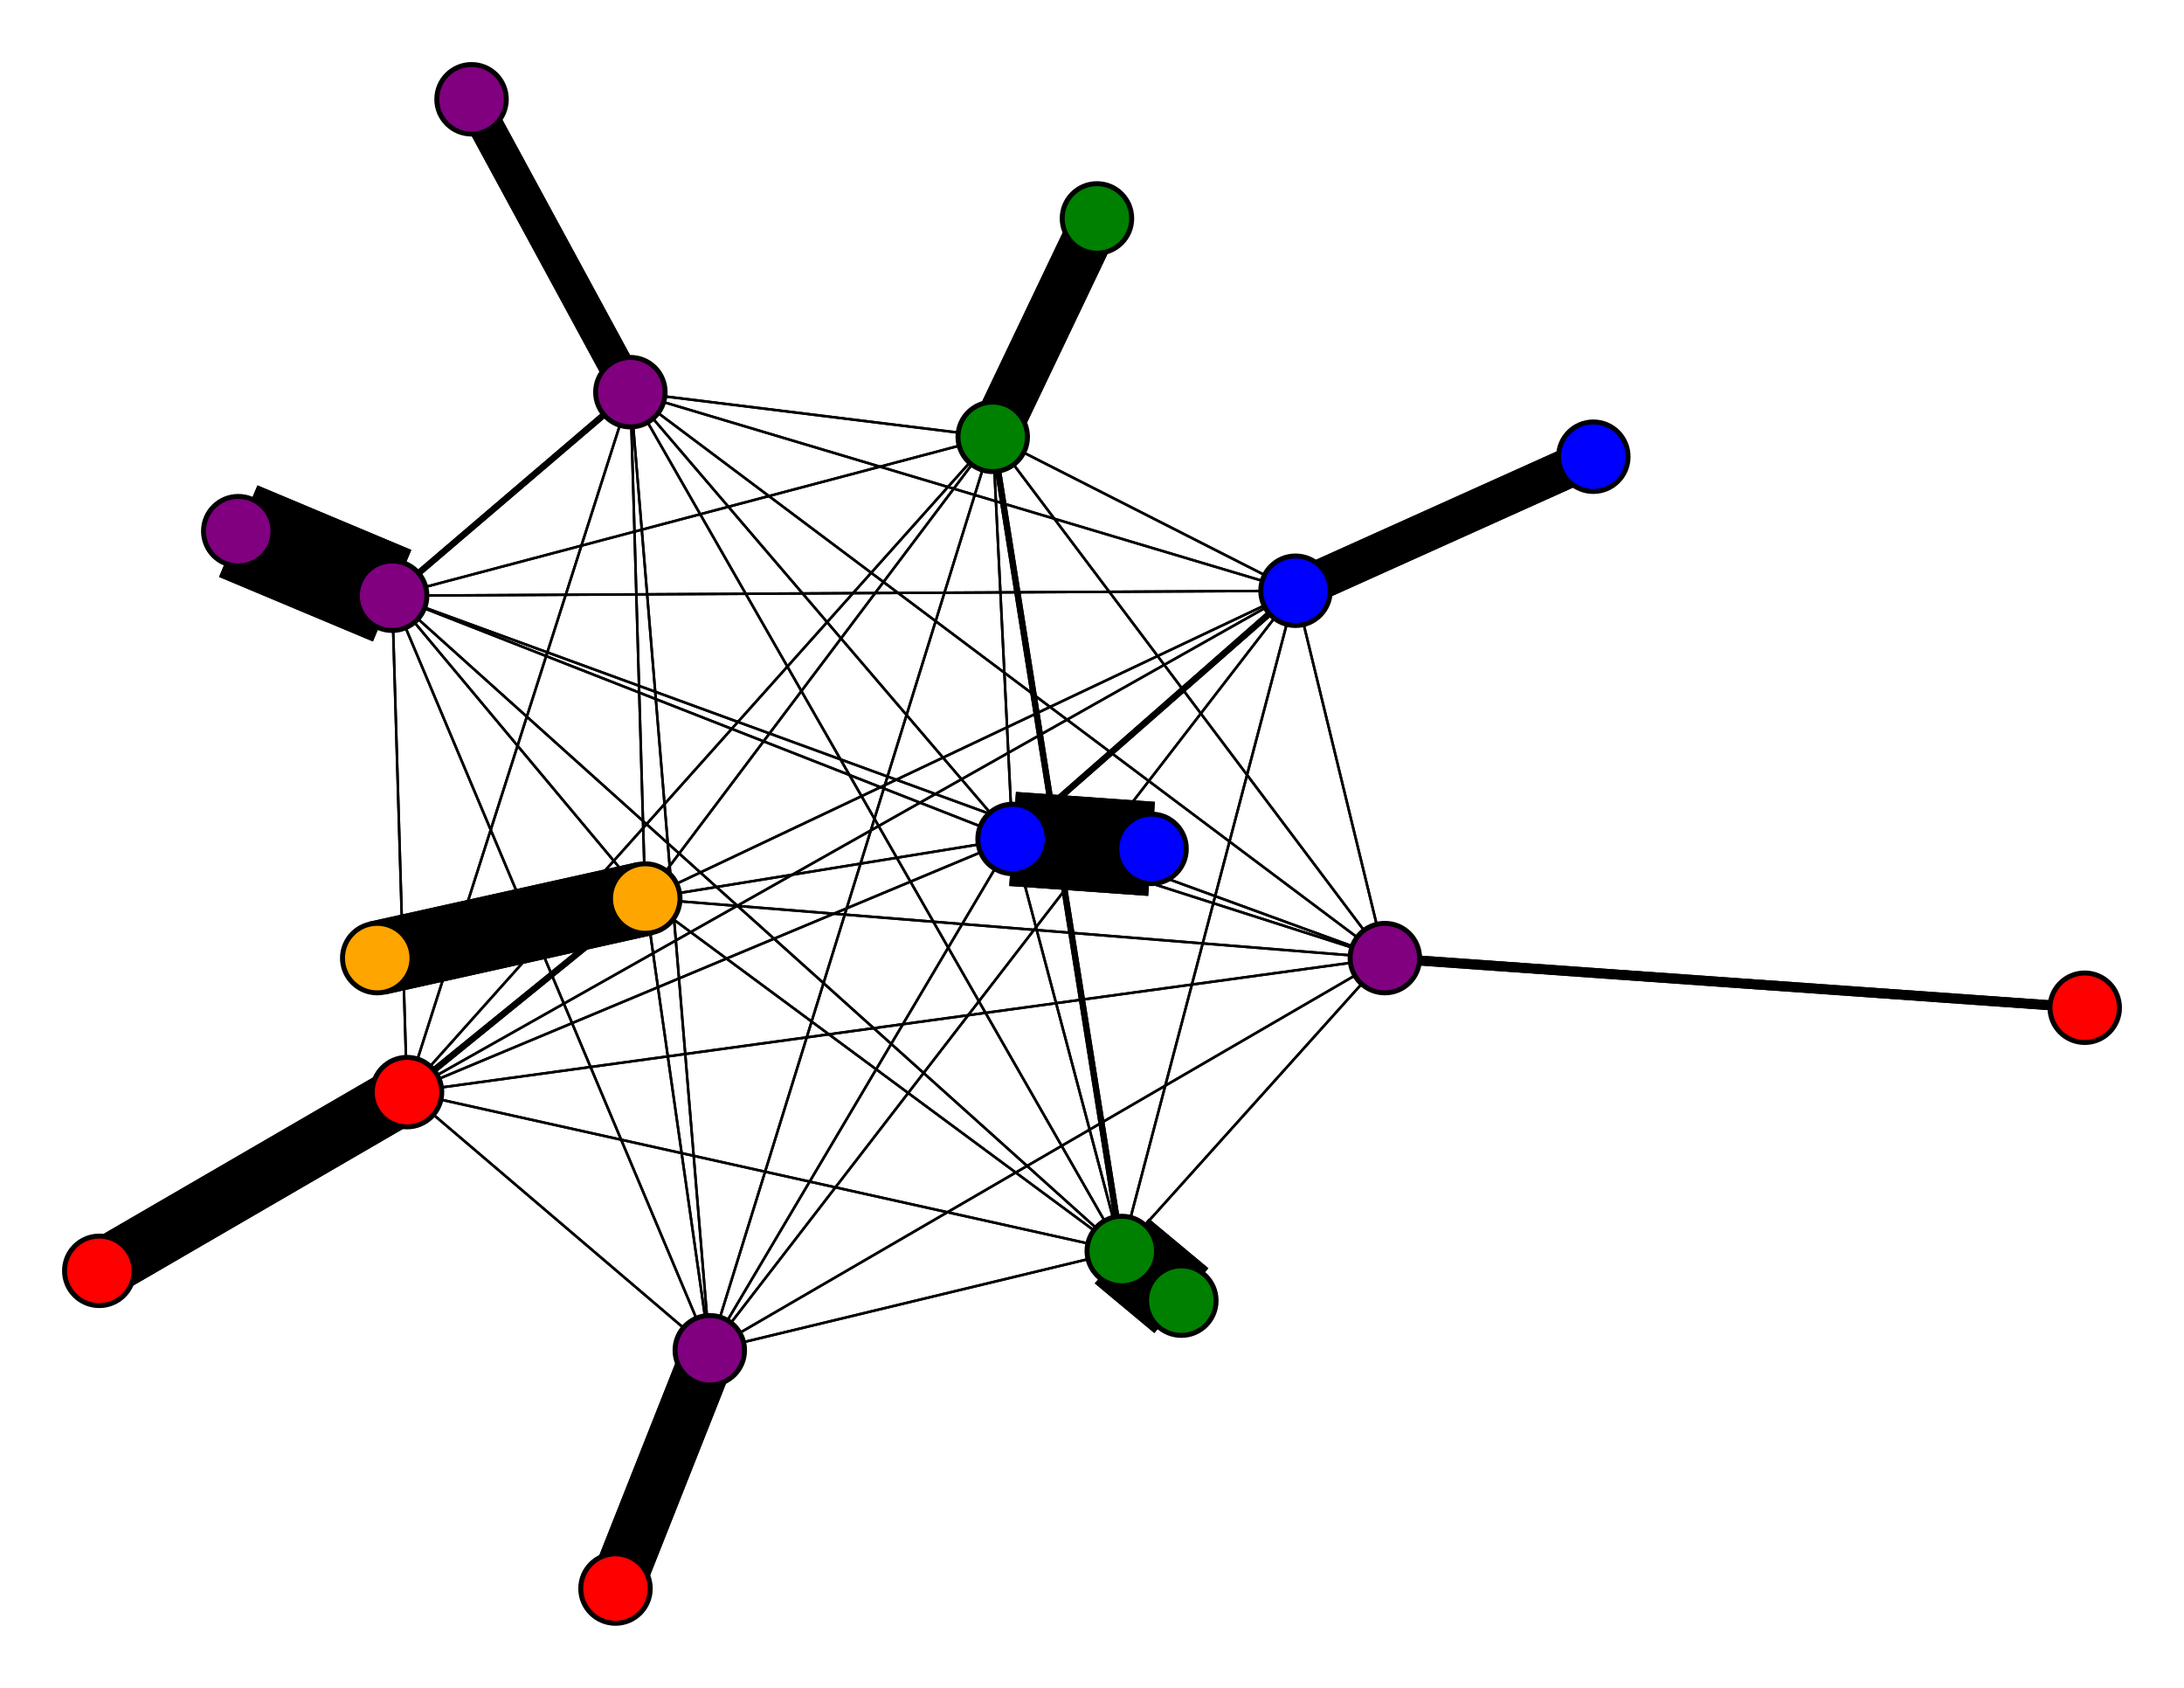 <svg width="440" height="340" xmlns="http://www.w3.org/2000/svg">
<path stroke-width="20.0" stroke="black" d="M 48 107 79 120"/>
<path stroke-width="1.25" stroke="black" d="M 261 119 204 169"/>
<path stroke-width="0.5" stroke="black" d="M 261 119 79 120"/>
<path stroke-width="8.0" stroke="black" d="M 321 92 261 119"/>
<path stroke-width="0.5" stroke="black" d="M 200 88 279 193"/>
<path stroke-width="0.5" stroke="black" d="M 200 88 127 79"/>
<path stroke-width="0.5" stroke="black" d="M 200 88 261 119"/>
<path stroke-width="10.0" stroke="black" d="M 200 88 221 44"/>
<path stroke-width="0.5" stroke="black" d="M 200 88 82 220"/>
<path stroke-width="0.5" stroke="black" d="M 200 88 143 272"/>
<path stroke-width="0.5" stroke="black" d="M 200 88 130 181"/>
<path stroke-width="1.25" stroke="black" d="M 200 88 226 252"/>
<path stroke-width="0.5" stroke="black" d="M 200 88 204 169"/>
<path stroke-width="0.5" stroke="black" d="M 200 88 79 120"/>
<path stroke-width="10.0" stroke="black" d="M 221 44 200 88"/>
<path stroke-width="0.5" stroke="black" d="M 82 220 279 193"/>
<path stroke-width="0.5" stroke="black" d="M 82 220 127 79"/>
<path stroke-width="0.5" stroke="black" d="M 82 220 261 119"/>
<path stroke-width="0.5" stroke="black" d="M 82 220 200 88"/>
<path stroke-width="12.0" stroke="black" d="M 82 220 20 256"/>
<path stroke-width="0.5" stroke="black" d="M 82 220 143 272"/>
<path stroke-width="1.25" stroke="black" d="M 82 220 130 181"/>
<path stroke-width="0.5" stroke="black" d="M 82 220 226 252"/>
<path stroke-width="0.5" stroke="black" d="M 82 220 204 169"/>
<path stroke-width="0.5" stroke="black" d="M 261 119 226 252"/>
<path stroke-width="0.5" stroke="black" d="M 261 119 130 181"/>
<path stroke-width="0.5" stroke="black" d="M 261 119 143 272"/>
<path stroke-width="0.5" stroke="black" d="M 261 119 82 220"/>
<path stroke-width="0.5" stroke="black" d="M 279 193 261 119"/>
<path stroke-width="0.5" stroke="black" d="M 279 193 200 88"/>
<path stroke-width="0.5" stroke="black" d="M 279 193 82 220"/>
<path stroke-width="0.5" stroke="black" d="M 279 193 143 272"/>
<path stroke-width="0.5" stroke="black" d="M 279 193 130 181"/>
<path stroke-width="0.5" stroke="black" d="M 279 193 226 252"/>
<path stroke-width="0.5" stroke="black" d="M 279 193 204 169"/>
<path stroke-width="0.5" stroke="black" d="M 279 193 79 120"/>
<path stroke-width="2.0" stroke="black" d="M 420 203 279 193"/>
<path stroke-width="0.5" stroke="black" d="M 127 79 279 193"/>
<path stroke-width="7.0" stroke="black" d="M 127 79 95 20"/>
<path stroke-width="0.5" stroke="black" d="M 82 220 79 120"/>
<path stroke-width="0.5" stroke="black" d="M 127 79 261 119"/>
<path stroke-width="0.5" stroke="black" d="M 127 79 82 220"/>
<path stroke-width="0.5" stroke="black" d="M 127 79 143 272"/>
<path stroke-width="0.5" stroke="black" d="M 127 79 130 181"/>
<path stroke-width="0.5" stroke="black" d="M 127 79 226 252"/>
<path stroke-width="0.5" stroke="black" d="M 127 79 204 169"/>
<path stroke-width="1.25" stroke="black" d="M 127 79 79 120"/>
<path stroke-width="7.0" stroke="black" d="M 95 20 127 79"/>
<path stroke-width="0.5" stroke="black" d="M 261 119 279 193"/>
<path stroke-width="0.5" stroke="black" d="M 261 119 127 79"/>
<path stroke-width="8.0" stroke="black" d="M 261 119 321 92"/>
<path stroke-width="0.5" stroke="black" d="M 261 119 200 88"/>
<path stroke-width="0.5" stroke="black" d="M 127 79 200 88"/>
<path stroke-width="12.0" stroke="black" d="M 20 256 82 220"/>
<path stroke-width="0.5" stroke="black" d="M 143 272 279 193"/>
<path stroke-width="0.5" stroke="black" d="M 143 272 127 79"/>
<path stroke-width="0.5" stroke="black" d="M 226 252 204 169"/>
<path stroke-width="0.5" stroke="black" d="M 226 252 79 120"/>
<path stroke-width="17.0" stroke="black" d="M 238 262 226 252"/>
<path stroke-width="0.5" stroke="black" d="M 204 169 279 193"/>
<path stroke-width="0.5" stroke="black" d="M 204 169 127 79"/>
<path stroke-width="1.25" stroke="black" d="M 204 169 261 119"/>
<path stroke-width="0.5" stroke="black" d="M 204 169 200 88"/>
<path stroke-width="0.5" stroke="black" d="M 204 169 82 220"/>
<path stroke-width="0.5" stroke="black" d="M 204 169 143 272"/>
<path stroke-width="0.5" stroke="black" d="M 204 169 130 181"/>
<path stroke-width="0.5" stroke="black" d="M 204 169 226 252"/>
<path stroke-width="17.0" stroke="black" d="M 226 252 238 262"/>
<path stroke-width="19.0" stroke="black" d="M 204 169 232 171"/>
<path stroke-width="19.0" stroke="black" d="M 232 171 204 169"/>
<path stroke-width="0.5" stroke="black" d="M 79 120 279 193"/>
<path stroke-width="1.25" stroke="black" d="M 79 120 127 79"/>
<path stroke-width="0.5" stroke="black" d="M 79 120 261 119"/>
<path stroke-width="0.5" stroke="black" d="M 79 120 200 88"/>
<path stroke-width="0.5" stroke="black" d="M 79 120 82 220"/>
<path stroke-width="0.5" stroke="black" d="M 79 120 143 272"/>
<path stroke-width="0.5" stroke="black" d="M 79 120 130 181"/>
<path stroke-width="0.5" stroke="black" d="M 79 120 226 252"/>
<path stroke-width="0.5" stroke="black" d="M 79 120 204 169"/>
<path stroke-width="20.0" stroke="black" d="M 79 120 48 107"/>
<path stroke-width="0.5" stroke="black" d="M 204 169 79 120"/>
<path stroke-width="0.5" stroke="black" d="M 279 193 127 79"/>
<path stroke-width="0.5" stroke="black" d="M 226 252 130 181"/>
<path stroke-width="0.5" stroke="black" d="M 226 252 82 220"/>
<path stroke-width="0.5" stroke="black" d="M 143 272 261 119"/>
<path stroke-width="0.5" stroke="black" d="M 143 272 200 88"/>
<path stroke-width="0.5" stroke="black" d="M 143 272 82 220"/>
<path stroke-width="11.0" stroke="black" d="M 143 272 124 320"/>
<path stroke-width="0.5" stroke="black" d="M 143 272 130 181"/>
<path stroke-width="0.5" stroke="black" d="M 143 272 226 252"/>
<path stroke-width="0.5" stroke="black" d="M 143 272 204 169"/>
<path stroke-width="0.5" stroke="black" d="M 143 272 79 120"/>
<path stroke-width="11.0" stroke="black" d="M 124 320 143 272"/>
<path stroke-width="0.5" stroke="black" d="M 130 181 279 193"/>
<path stroke-width="0.5" stroke="black" d="M 130 181 127 79"/>
<path stroke-width="0.5" stroke="black" d="M 226 252 143 272"/>
<path stroke-width="0.5" stroke="black" d="M 130 181 261 119"/>
<path stroke-width="1.25" stroke="black" d="M 130 181 82 220"/>
<path stroke-width="0.5" stroke="black" d="M 130 181 143 272"/>
<path stroke-width="15.0" stroke="black" d="M 130 181 76 193"/>
<path stroke-width="0.5" stroke="black" d="M 130 181 226 252"/>
<path stroke-width="0.5" stroke="black" d="M 130 181 204 169"/>
<path stroke-width="0.5" stroke="black" d="M 130 181 79 120"/>
<path stroke-width="15.0" stroke="black" d="M 76 193 130 181"/>
<path stroke-width="0.5" stroke="black" d="M 226 252 279 193"/>
<path stroke-width="0.5" stroke="black" d="M 226 252 127 79"/>
<path stroke-width="0.5" stroke="black" d="M 226 252 261 119"/>
<path stroke-width="1.25" stroke="black" d="M 226 252 200 88"/>
<path stroke-width="0.5" stroke="black" d="M 130 181 200 88"/>
<path stroke-width="2.0" stroke="black" d="M 279 193 420 203"/>
<circle cx="48" cy="107" r="7.0" style="fill:purple;stroke:black;stroke-width:1.0"/>
<circle cx="79" cy="120" r="7.0" style="fill:purple;stroke:black;stroke-width:1.0"/>
<circle cx="232" cy="171" r="7.0" style="fill:blue;stroke:black;stroke-width:1.0"/>
<circle cx="204" cy="169" r="7.0" style="fill:blue;stroke:black;stroke-width:1.0"/>
<circle cx="238" cy="262" r="7.0" style="fill:green;stroke:black;stroke-width:1.0"/>
<circle cx="226" cy="252" r="7.0" style="fill:green;stroke:black;stroke-width:1.0"/>
<circle cx="76" cy="193" r="7.0" style="fill:orange;stroke:black;stroke-width:1.0"/>
<circle cx="130" cy="181" r="7.0" style="fill:orange;stroke:black;stroke-width:1.0"/>
<circle cx="124" cy="320" r="7.0" style="fill:red;stroke:black;stroke-width:1.0"/>
<circle cx="143" cy="272" r="7.0" style="fill:purple;stroke:black;stroke-width:1.0"/>
<circle cx="20" cy="256" r="7.0" style="fill:red;stroke:black;stroke-width:1.0"/>
<circle cx="82" cy="220" r="7.0" style="fill:red;stroke:black;stroke-width:1.0"/>
<circle cx="221" cy="44" r="7.0" style="fill:green;stroke:black;stroke-width:1.0"/>
<circle cx="200" cy="88" r="7.0" style="fill:green;stroke:black;stroke-width:1.0"/>
<circle cx="321" cy="92" r="7.0" style="fill:blue;stroke:black;stroke-width:1.0"/>
<circle cx="261" cy="119" r="7.0" style="fill:blue;stroke:black;stroke-width:1.0"/>
<circle cx="95" cy="20" r="7.0" style="fill:purple;stroke:black;stroke-width:1.0"/>
<circle cx="127" cy="79" r="7.0" style="fill:purple;stroke:black;stroke-width:1.0"/>
<circle cx="420" cy="203" r="7.0" style="fill:red;stroke:black;stroke-width:1.0"/>
<circle cx="279" cy="193" r="7.0" style="fill:purple;stroke:black;stroke-width:1.0"/>
</svg>
